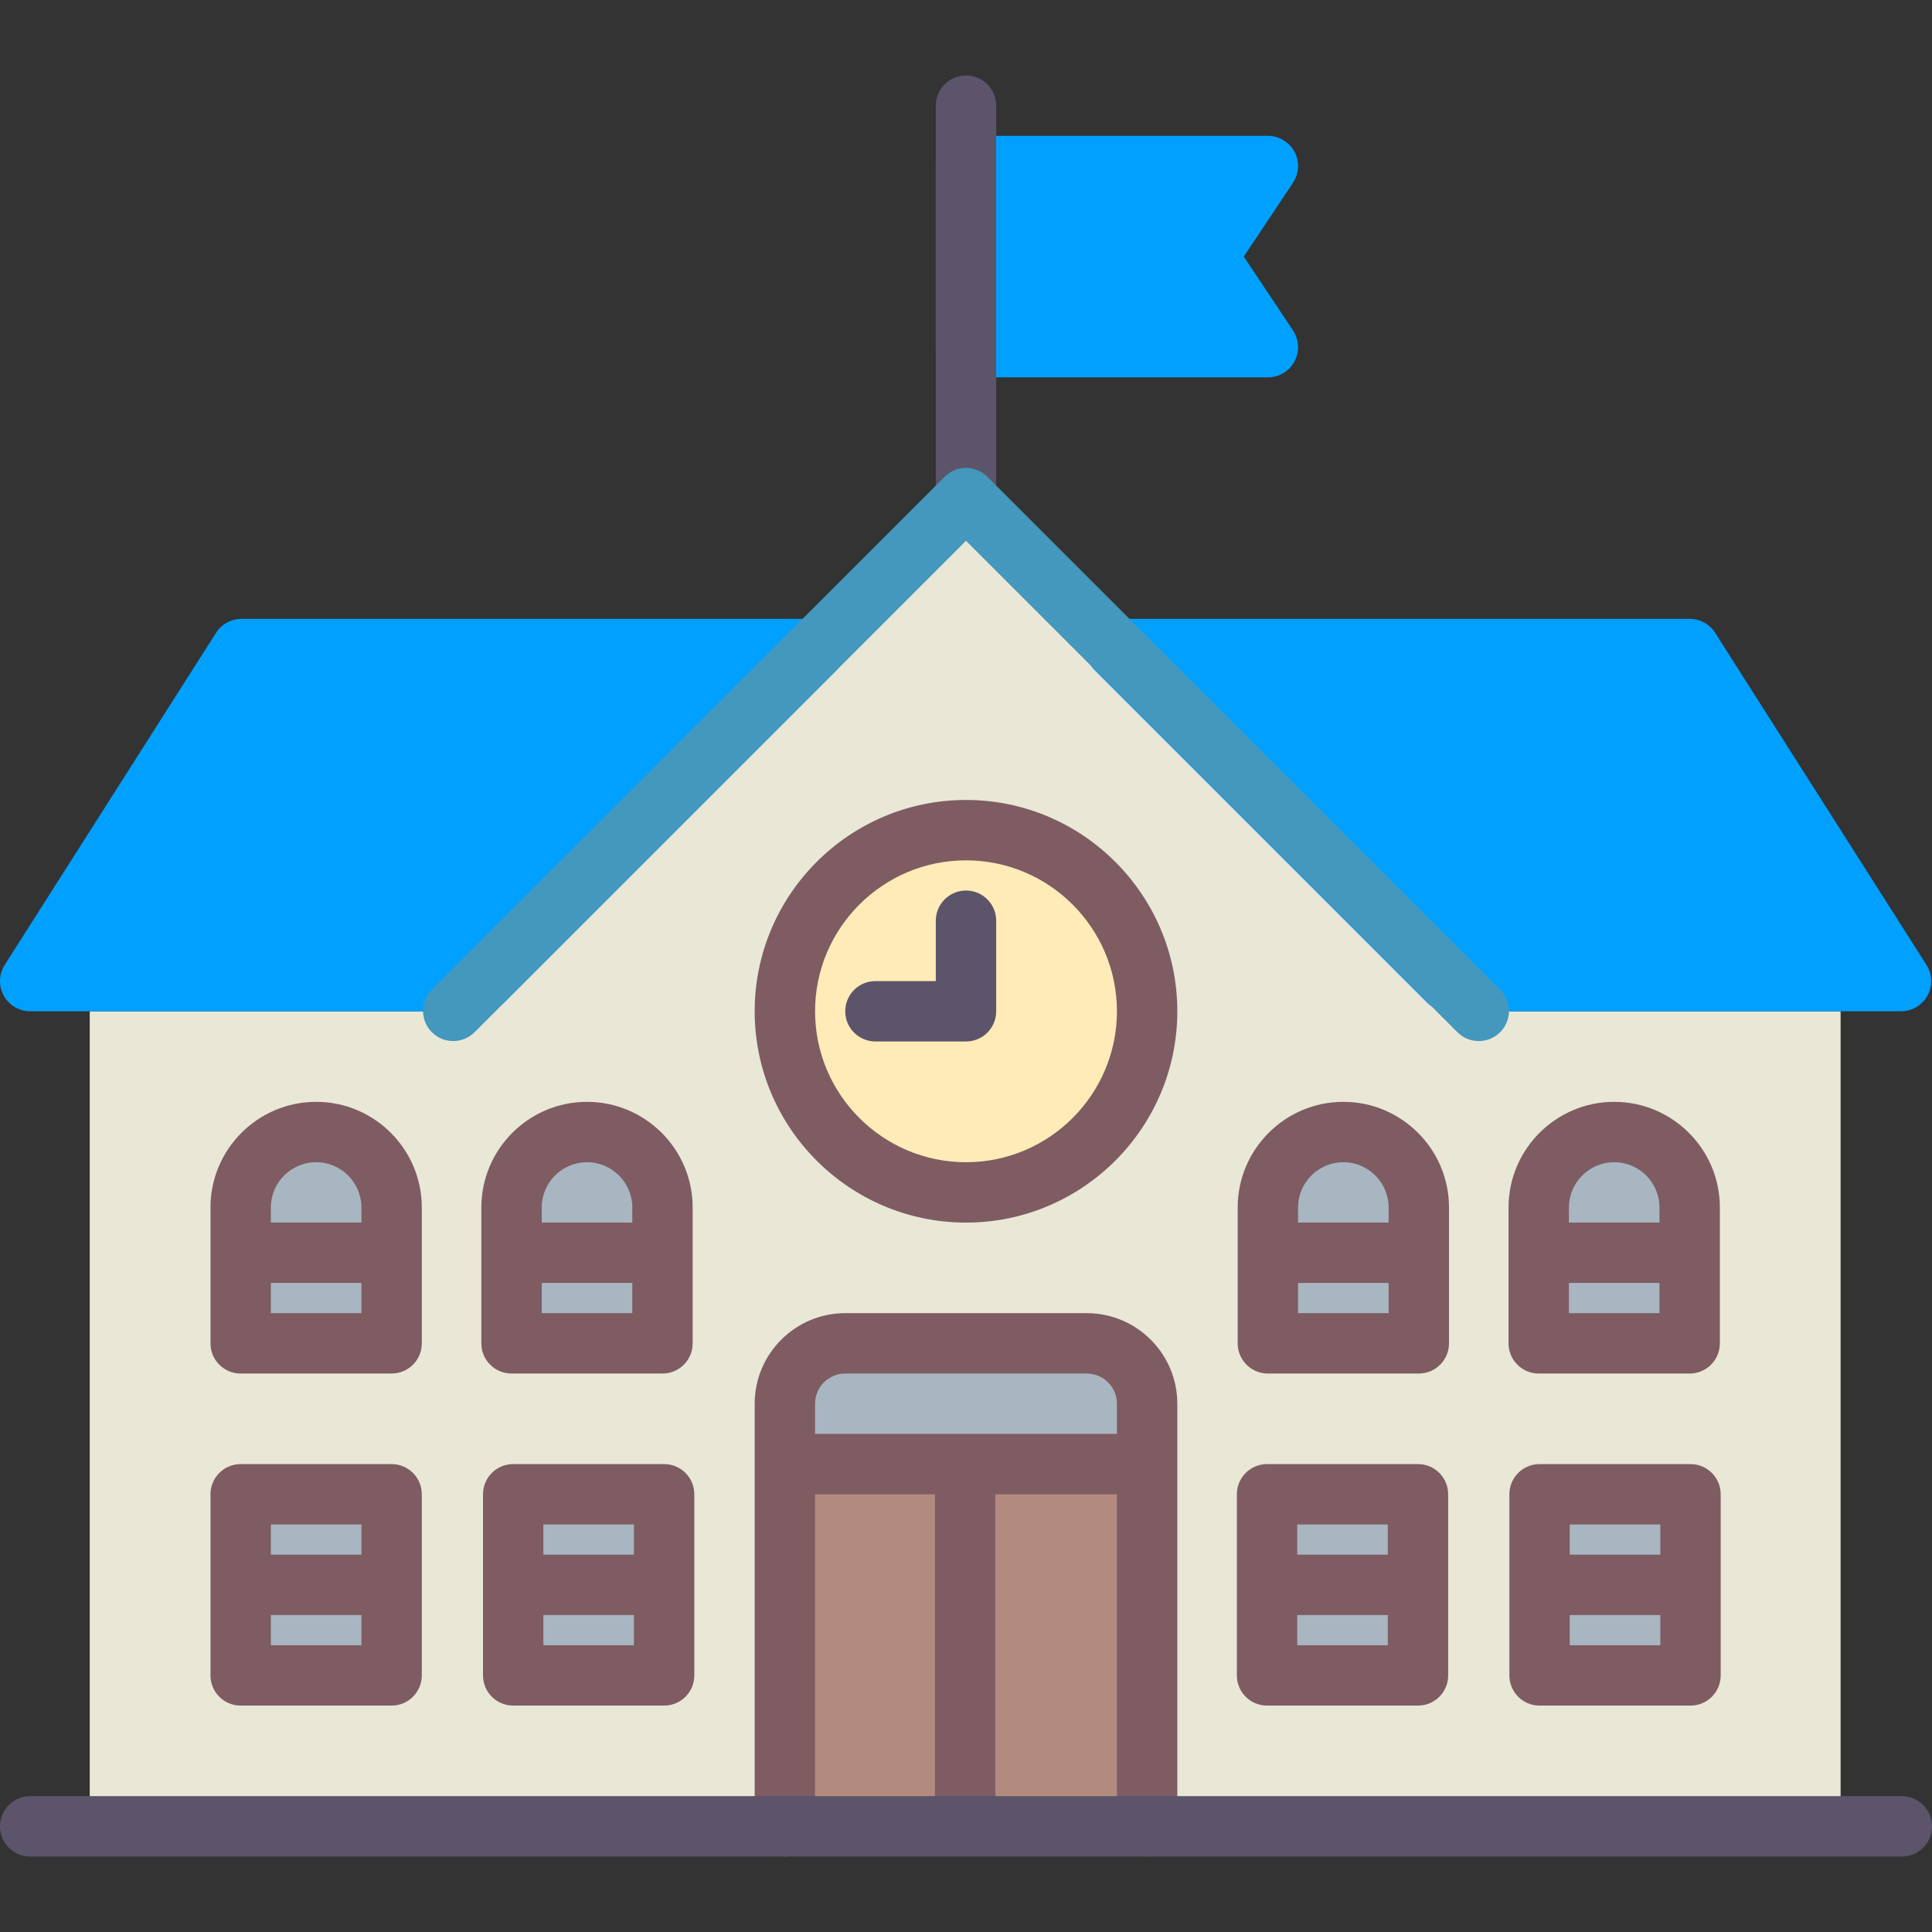 <?xml version="1.0"?>
<svg xmlns="http://www.w3.org/2000/svg" xmlns:xlink="http://www.w3.org/1999/xlink" version="1.1" id="Layer_1" x="0px" y="0px" viewBox="0 0 512 512" style="enable-background:new 0 0 512 512;" xml:space="preserve" width="512px" height="512px" class=""><rect x="0" y="0" width="512" height="512" fill="#333333" stroke="none"/><g><g>
	<g>
		<polygon style="fill:#E9E7D6" points="487.781,484 23.781,484 23.781,268 119.782,268 255.781,132 391.784,268 487.781,268   " data-original="#E6BE94" class="" data-old_color="#E8E6D5"/>
	</g>
	<g>
		<rect x="207.781" y="388" style="fill:#B38A7E" width="96" height="96" data-original="#996459" class="" data-old_color="#B38B7F"/>
	</g>
	<g>
		<path style="fill:#A8B6C1" d="M301.781,356h-92c-1.105,0-2,0.895-2,2v30h96v-30C303.781,356.895,302.886,356,301.781,356z" data-original="#4BB9EC" class="" data-old_color="#A9B6C1"/>
	</g>
	<g>
		<path style="fill:#00A0FF" d="M329.617,68l13.039-19.562c1.633-2.453,1.789-5.609,0.398-8.211S338.953,36,336,36h-80    c-4.422,0-8,3.578-8,8v48c0,4.422,3.578,8,8,8h80c2.953,0,5.664-1.625,7.055-4.227s1.234-5.758-0.398-8.211L329.617,68z" data-original="#FF4F19" class="" data-old_color="#070606"/>
	</g>
	<g>
		<g>
			<path style="fill:#5C546A;" d="M256,140c-4.422,0-8-3.578-8-8V28c0-4.422,3.578-8,8-8s8,3.578,8,8v104     C264,136.422,260.422,140,256,140z" data-original="#5C546A" class=""/>
		</g>
	</g>
	<g>
		<path style="fill:#00A0FF" d="M288.391,168.938c1.234-2.992,4.156-4.938,7.391-4.938h152c2.734,0,5.281,1.398,6.75,3.703l56,88    c1.57,2.469,1.664,5.586,0.266,8.148c-1.406,2.555-4.094,4.148-7.016,4.148h-120c-2.125,0-4.156-0.844-5.656-2.344l-88-88    C287.836,175.367,287.148,171.93,288.391,168.938z" data-original="#FF4F19" class="" data-old_color="#070606"/>
	</g>
	<g>
		<path style="fill:#00A0FF" d="M223.391,168.938C222.156,165.945,219.234,164,216,164H64c-2.734,0-5.281,1.398-6.75,3.703l-56,88    c-1.57,2.469-1.664,5.586-0.266,8.148C2.391,266.406,5.078,268,8,268h120c2.125,0,4.156-0.844,5.656-2.344l88-88    C223.945,175.367,224.633,171.93,223.391,168.938z" data-original="#FF4F19" class="" data-old_color="#070606"/>
	</g>
	<g>
		<g>
			<path style="fill:#4497BD" d="M391.891,275.891c-2.047,0-4.094-0.781-5.656-2.344L256,143.313L125.766,273.547     c-3.125,3.125-8.188,3.125-11.313,0s-3.125-8.188,0-11.313l135.891-135.891c3.125-3.125,8.188-3.125,11.313,0l135.891,135.891     c3.125,3.125,3.125,8.188,0,11.313C395.984,275.109,393.938,275.891,391.891,275.891z" data-original="#E3001E" class="" data-old_color="#1093D1"/>
		</g>
	</g>
	<g>
		<circle style="fill:#FFEBB7;" cx="256.001" cy="268" r="48" data-original="#FFEBB7"/>
	</g>
	<g>
		<path style="fill:#5C546A;" d="M256,236c-4.422,0-8,3.578-8,8v16h-16c-4.422,0-8,3.578-8,8s3.578,8,8,8h24c4.422,0,8-3.578,8-8    v-24C264,239.578,260.422,236,256,236z" data-original="#5C546A" class=""/>
	</g>
	<g>
		<g>
			<path style="fill:#A8B6C1" d="M375.781,320c0-11.046-8.954-20-20-20s-20,8.954-20,20c0,1.37,0.141,2.707,0.403,4h-0.403v32h40     v-32h-0.403C375.641,322.707,375.781,321.37,375.781,320z" data-original="#4BB9EC" class="" data-old_color="#A9B6C1"/>
		</g>
		<g>
			<path style="fill:#7E5C62" d="M356,292c-15.438,0-28,12.562-28,28v36c0,4.422,3.578,8,8,8h40c4.422,0,8-3.578,8-8v-36     C384,304.562,371.438,292,356,292z M356,308c6.617,0,12,5.383,12,12v4h-24v-4C344,313.383,349.383,308,356,308z M344,348v-8h24v8     H344z" data-original="#7E5C62" class="active-path"/>
		</g>
	</g>
	<g>
		<g>
			<rect x="136.001" y="396" style="fill:#A8B6C1" width="40" height="48" data-original="#4BB9EC" class="" data-old_color="#A9B6C1"/>
		</g>
		<g>
			<path style="fill:#7E5C62" d="M176,388h-40c-4.422,0-8,3.578-8,8v48c0,4.422,3.578,8,8,8h40c4.422,0,8-3.578,8-8v-48     C184,391.578,180.422,388,176,388z M168,404v8h-24v-8H168z M144,436v-8h24v8H144z" data-original="#7E5C62" class="active-path"/>
		</g>
	</g>
	<g>
		<g>
			<rect x="63.782" y="396" style="fill:#A8B6C1" width="40" height="48" data-original="#4BB9EC" class="" data-old_color="#A9B6C1"/>
		</g>
		<g>
			<path style="fill:#7E5C62" d="M103.781,388h-40c-4.422,0-8,3.578-8,8v48c0,4.422,3.578,8,8,8h40c4.422,0,8-3.578,8-8v-48     C111.781,391.578,108.203,388,103.781,388z M95.781,404v8h-24v-8H95.781z M71.781,436v-8h24v8H71.781z" data-original="#7E5C62" class="active-path"/>
		</g>
	</g>
	<g>
		<g>
			<rect x="408" y="396" style="fill:#A8B6C1" width="40" height="48" data-original="#4BB9EC" class="" data-old_color="#A9B6C1"/>
		</g>
		<g>
			<path style="fill:#7E5C62" d="M448,388h-40c-4.422,0-8,3.578-8,8v48c0,4.422,3.578,8,8,8h40c4.422,0,8-3.578,8-8v-48     C456,391.578,452.422,388,448,388z M440,404v8h-24v-8H440z M416,436v-8h24v8H416z" data-original="#7E5C62" class="active-path"/>
		</g>
	</g>
	<g>
		<g>
			<rect x="335.782" y="396" style="fill:#A8B6C1" width="40" height="48" data-original="#4BB9EC" class="" data-old_color="#A9B6C1"/>
		</g>
		<g>
			<path style="fill:#7E5C62" d="M375.781,388h-40c-4.422,0-8,3.578-8,8v48c0,4.422,3.578,8,8,8h40c4.422,0,8-3.578,8-8v-48     C383.781,391.578,380.203,388,375.781,388z M367.781,404v8h-24v-8H367.781z M343.781,436v-8h24v8H343.781z" data-original="#7E5C62" class="active-path"/>
		</g>
	</g>
	<g>
		<g>
			<path style="fill:#A8B6C1" d="M447.563,320c0-11.046-8.954-20-20-20s-20,8.954-20,20c0,1.37,0.141,2.707,0.403,4h-0.403v32h40     v-32h-0.403C447.422,322.707,447.563,321.37,447.563,320z" data-original="#4BB9EC" class="" data-old_color="#A9B6C1"/>
		</g>
		<g>
			<path style="fill:#7E5C62" d="M427.781,292c-15.438,0-28,12.562-28,28v36c0,4.422,3.578,8,8,8h40c4.422,0,8-3.578,8-8v-36     C455.781,304.562,443.219,292,427.781,292z M427.781,308c6.617,0,12,5.383,12,12v4h-24v-4     C415.781,313.383,421.164,308,427.781,308z M415.781,348v-8h24v8H415.781z" data-original="#7E5C62" class="active-path"/>
		</g>
	</g>
	<g>
		<g>
			<path style="fill:#A8B6C1" d="M103.563,320c0-11.046-8.954-20-20-20s-20,8.954-20,20c0,1.37,0.141,2.707,0.403,4h-0.403v32h40     v-32h-0.403C103.422,322.707,103.563,321.37,103.563,320z" data-original="#4BB9EC" class="" data-old_color="#A9B6C1"/>
		</g>
		<g>
			<path style="fill:#7E5C62" d="M83.781,292c-15.438,0-28,12.562-28,28v36c0,4.422,3.578,8,8,8h40c4.422,0,8-3.578,8-8v-36     C111.781,304.562,99.219,292,83.781,292z M83.781,308c6.617,0,12,5.383,12,12v4h-24v-4C71.781,313.383,77.164,308,83.781,308z      M71.781,348v-8h24v8H71.781z" data-original="#7E5C62" class="active-path"/>
		</g>
	</g>
	<g>
		<g>
			<path style="fill:#A8B6C1" d="M175.344,320c0-11.046-8.954-20-20-20s-20,8.954-20,20c0,1.37,0.141,2.707,0.403,4h-0.403v32h40     v-32h-0.403C175.203,322.707,175.344,321.37,175.344,320z" data-original="#4BB9EC" class="" data-old_color="#A9B6C1"/>
		</g>
		<g>
			<path style="fill:#7E5C62" d="M155.563,292c-15.438,0-28,12.562-28,28v36c0,4.422,3.578,8,8,8h40c4.422,0,8-3.578,8-8v-36     C183.563,304.562,171,292,155.563,292z M155.563,308c6.617,0,12,5.383,12,12v4h-24v-4C143.563,313.383,148.945,308,155.563,308z      M143.563,348v-8h24v8H143.563z" data-original="#7E5C62" class="active-path"/>
		</g>
	</g>
	<g>
		<path style="fill:#7E5C62" d="M256,324c-30.879,0-56-25.121-56-56s25.121-56,56-56s56,25.121,56,56S286.879,324,256,324z     M256,228c-22.055,0-40,17.943-40,40s17.945,40,40,40s40-17.943,40-40S278.055,228,256,228z" data-original="#7E5C62" class="active-path"/>
	</g>
	<g>
		<path style="fill:#7E5C62" d="M288,348h-64c-13.234,0-24,10.766-24,24v112c0,4.422,3.578,8,8,8s8-3.578,8-8v-88h31.781v88h16v-88    H296v88c0,4.422,3.578,8,8,8s8-3.578,8-8V372C312,358.766,301.234,348,288,348z M296,380h-80v-8c0-4.414,3.586-8,8-8h64    c4.414,0,8,3.586,8,8V380z" data-original="#7E5C62" class="active-path"/>
	</g>
	<g>
		<g>
			<path style="fill:#5C546A;" d="M504,492H8c-4.422,0-8-3.578-8-8s3.578-8,8-8h496c4.422,0,8,3.578,8,8S508.422,492,504,492z" data-original="#5C546A" class=""/>
		</g>
	</g>
</g></g> </svg>
